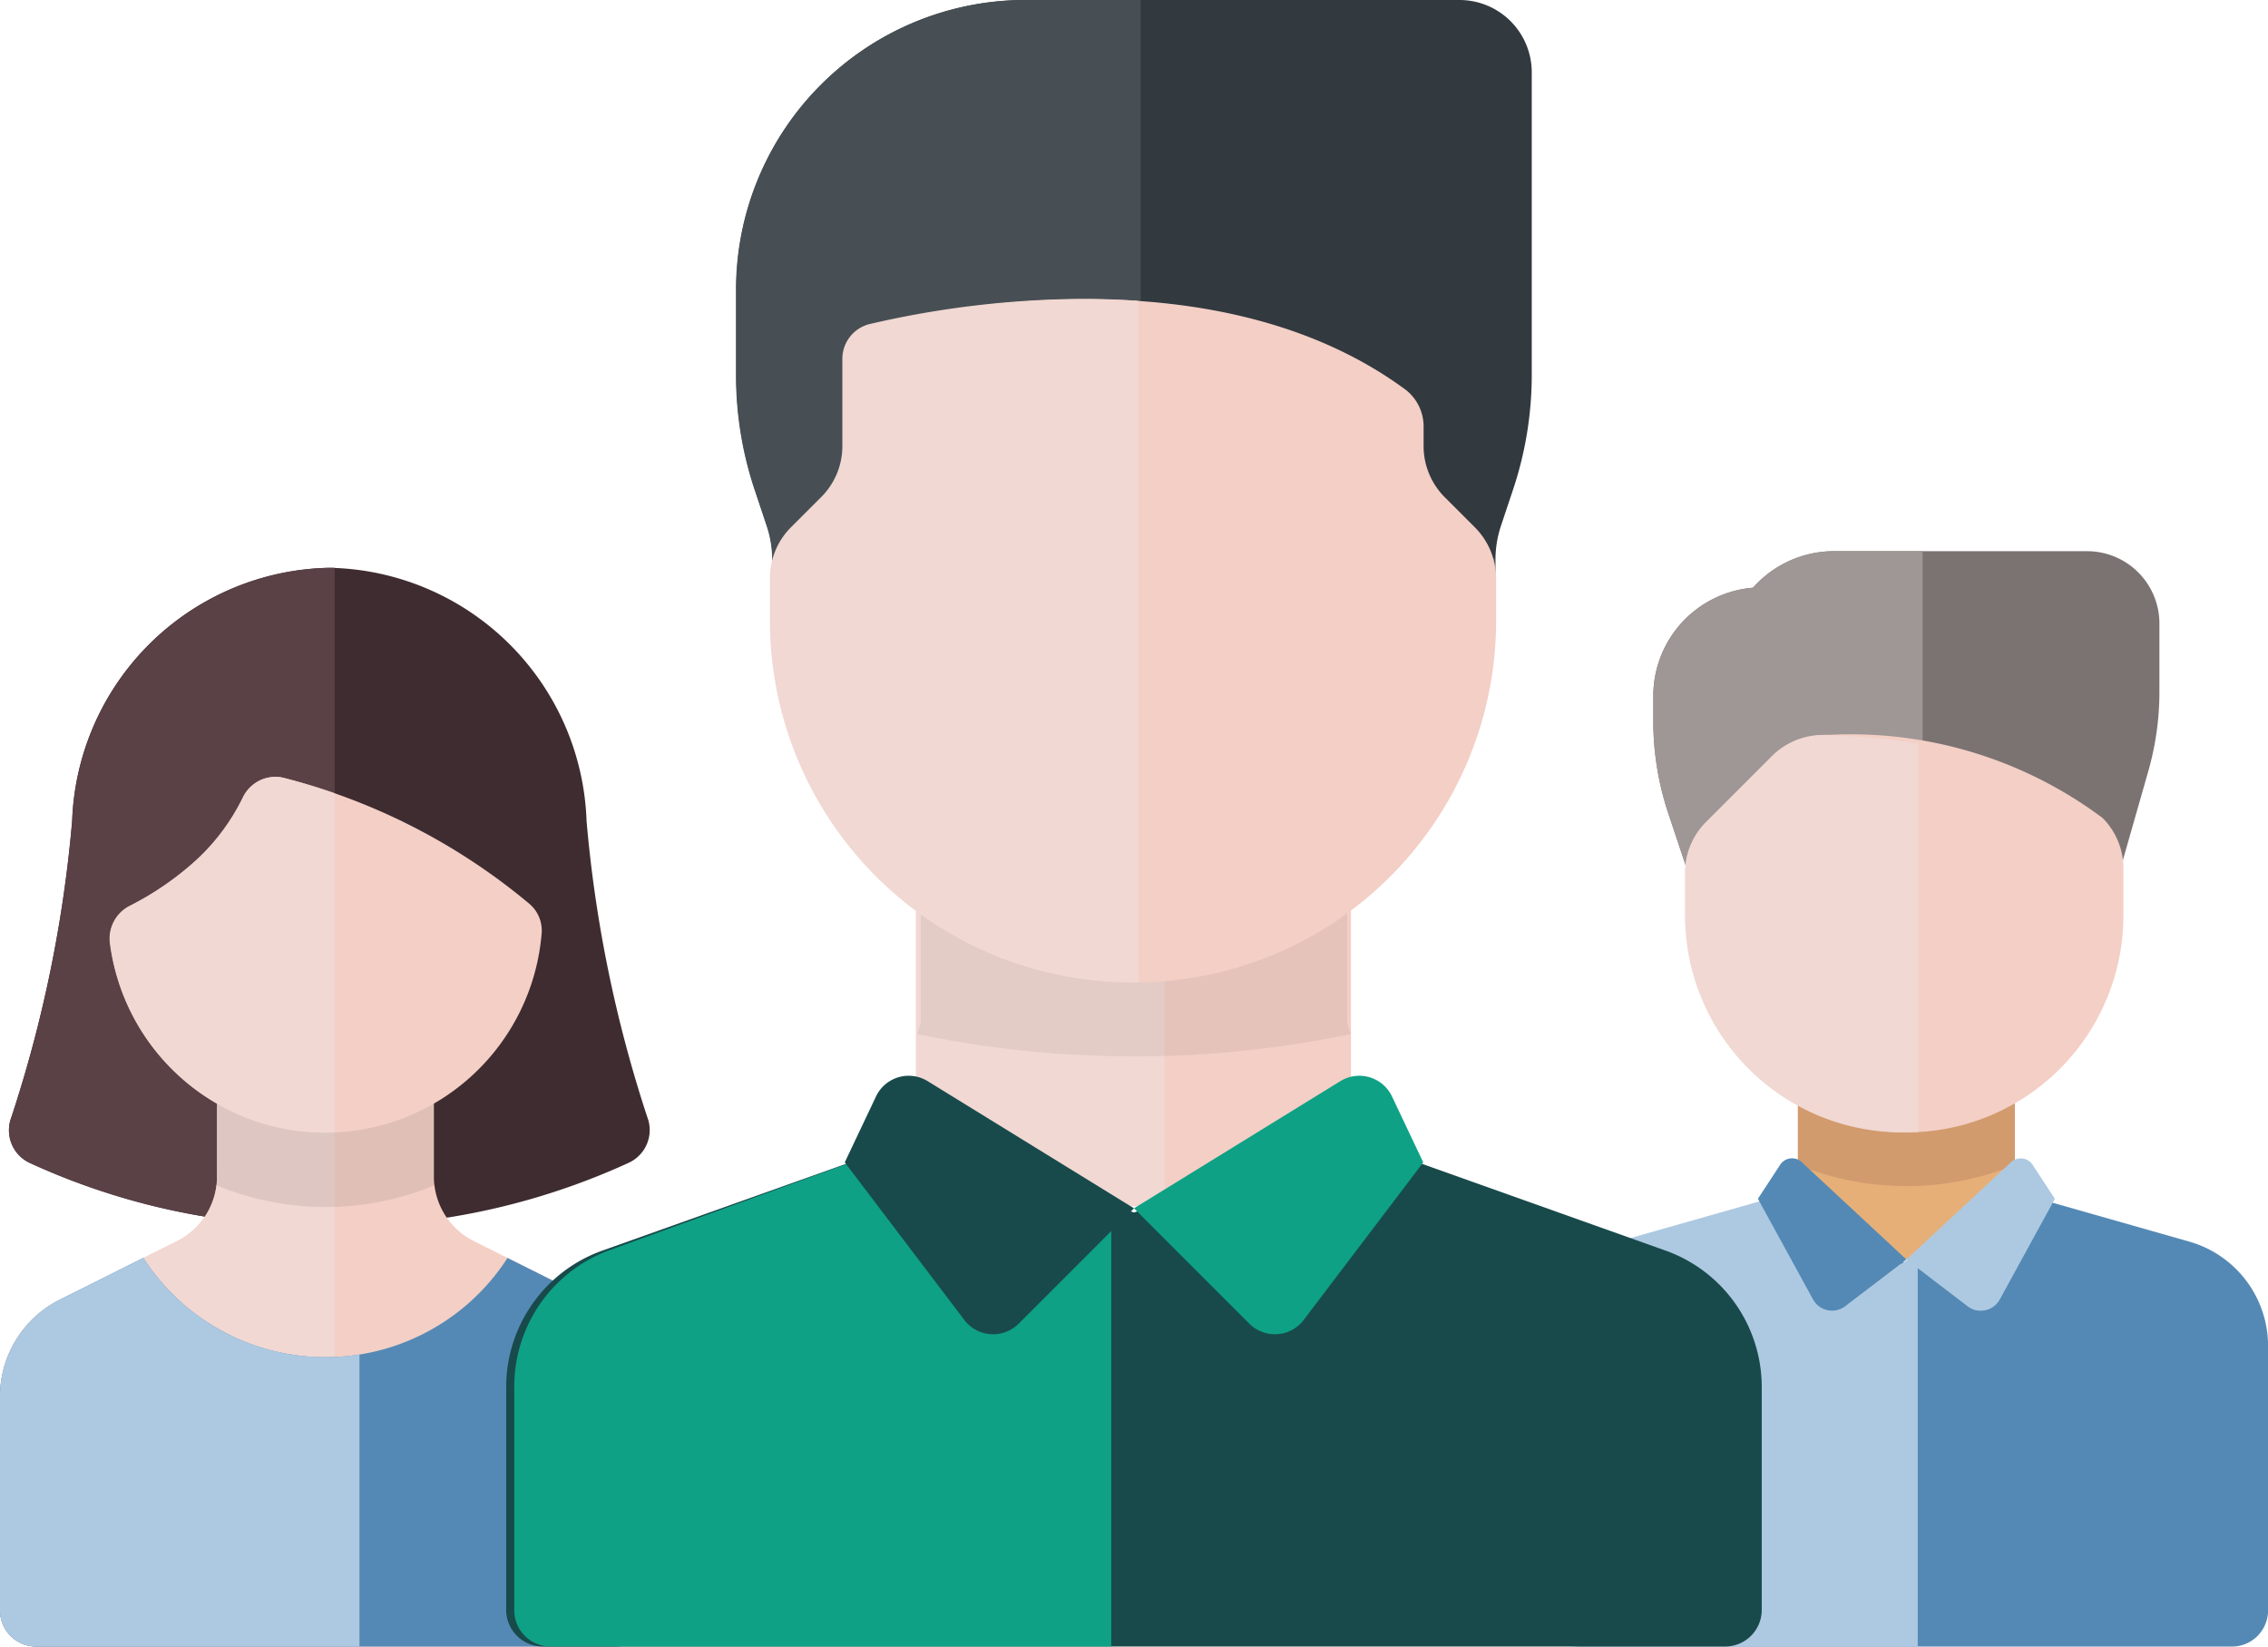 <svg xmlns="http://www.w3.org/2000/svg" width="32" height="23.226" viewBox="0 0 32 23.226"><defs><style>.a{fill:#7b7371;}.b{fill:#9e9795;}.c{fill:#e6af78;}.d{fill:#d29b6e;}.e{fill:#5489b5;}.f{fill:#adc9e1;}.g{fill:#f3cfc6;}.h{fill:#f1d8d2;}.i{fill:#3e2c30;}.j{fill:#5a4146;}.k{fill:rgba(0,0,0,0.08);}.l{fill:#184a4b;}.m{fill:#0ea185;}.n{fill:#32393f;}.o{fill:#474f54;}.p{opacity:0.06;}</style></defs><g transform="translate(0 -70.193)"><path class="a" d="M2.551,3V6.122H1.02L.209,3.69A4.118,4.118,0,0,1,0,2.4V2.041A1.531,1.531,0,0,1,1.406.515,1.528,1.528,0,0,1,2.551,0h3.57a1.02,1.02,0,0,1,1.02,1.02V1.98A4.073,4.073,0,0,1,6.985,3.1L6.122,6.122Z" transform="translate(23.327 77.968)"/><path class="b" d="M6.122,6.122l0,0-1.142-1H6.408l-.285,1Zm-3.57,0H1.02L.209,3.69A4.114,4.114,0,0,1,0,2.4V2.041A1.539,1.539,0,0,1,1.407.515,1.532,1.532,0,0,1,2.551,0H3.8V4.092L2.551,3V6.12Z" transform="translate(23.327 77.968)"/><rect class="c" width="3.061" height="2.258" transform="translate(25.367 85.697)"/><path class="d" d="M404.645,318.872a4.048,4.048,0,0,0,3.061,0v-.937h-3.061v.937Z" transform="translate(-379.277 -232.248)"/><path class="e" d="M355.932,338.671l-2.461-.7-1.53,1.016-1.53-1.016-2.461.7a1.53,1.53,0,0,0-1.11,1.472v3.73a.51.51,0,0,0,.51.51h9.183a.51.51,0,0,0,.51-.51v-3.73A1.531,1.531,0,0,0,355.932,338.671Z" transform="translate(-325.042 -250.964)"/><path class="f" d="M5.332,6.414H.511A.511.511,0,0,1,0,5.9V2.176A1.538,1.538,0,0,1,1.11.7L3.572,0,5.1,1.016l.23-.153v5.55Z" transform="translate(21.728 87.004)"/><path class="g" d="M382.932,241.061h0A3.061,3.061,0,0,1,379.871,238v-.6a1.021,1.021,0,0,1,.3-.721l.925-.925a1.008,1.008,0,0,1,.741-.3,5.933,5.933,0,0,1,3.863,1.172,1.007,1.007,0,0,1,.294.723V238A3.061,3.061,0,0,1,382.932,241.061Z" transform="translate(-356.034 -154.895)"/><path class="h" d="M3.061,5.606A3.064,3.064,0,0,1,0,2.545v-.6a1.013,1.013,0,0,1,.3-.721L1.224.3A1.019,1.019,0,0,1,1.938,0h.028A11.032,11.032,0,0,1,3.291.118V5.6C3.2,5.6,3.13,5.606,3.061,5.606Z" transform="translate(23.774 80.56)"/><g transform="translate(24.803 86.538)"><path class="e" d="M397.607,332.831l-.865.66a.306.306,0,0,1-.454-.1l-.776-1.417.312-.476a.2.2,0,0,1,.309-.038Z" transform="translate(-395.512 -331.41)"/><path class="f" d="M429.419,332.832l.865.661a.306.306,0,0,0,.454-.1l.776-1.417-.312-.476a.2.2,0,0,0-.309-.038Z" transform="translate(-427.324 -331.411)"/></g><path class="i" d="M11.063,205.109a18.412,18.412,0,0,1-.856-4.175,3.7,3.7,0,0,0-3.629-3.571,3.7,3.7,0,0,0-3.629,3.571,18.413,18.413,0,0,1-.856,4.175.508.508,0,0,0,.266.649,9.744,9.744,0,0,0,2.664.788h3.11a9.83,9.83,0,0,0,2.664-.788A.508.508,0,0,0,11.063,205.109Z" transform="translate(-1.931 -119.161)"/><path class="j" d="M4.595,9.183H2.965A9.7,9.7,0,0,1,.3,8.4a.508.508,0,0,1-.266-.65A18.359,18.359,0,0,0,.891,3.572,3.711,3.711,0,0,1,4.52,0h.075V9.181Z" transform="translate(0.127 78.202)"/><path class="g" d="M8.337,312.947l-1.651-.825a1.02,1.02,0,0,1-.564-.913v-1.531H3.061v1.531a1.02,1.02,0,0,1-.564.913l-1.651.826A1.53,1.53,0,0,0,0,314.316v3.015a.51.51,0,0,0,.51.51H8.673a.51.51,0,0,0,.51-.51v-3.015A1.53,1.53,0,0,0,8.337,312.947Z" transform="translate(0 -224.422)"/><path class="h" d="M8.673,8.163H.511A.511.511,0,0,1,0,7.652V4.637A1.522,1.522,0,0,1,.846,3.269L2.5,2.443a1.015,1.015,0,0,0,.564-.912V0H4.722V5.324H8.57V3.413a1.537,1.537,0,0,1,.613,1.225V7.652A.511.511,0,0,1,8.673,8.163Z" transform="translate(0 85.256)"/><path class="k" d="M50.66,311.718a4.032,4.032,0,0,0,1.558-.315,1.006,1.006,0,0,1-.027-.2v-1.531H49.13v1.531a1,1,0,0,1-.028.2A4.052,4.052,0,0,0,50.66,311.718Z" transform="translate(-46.069 -224.499)"/><path class="e" d="M8.337,353.656l-1.176-.588a3.057,3.057,0,0,1-5.139,0l-1.176.588A1.53,1.53,0,0,0,0,355.025v3.015a.51.51,0,0,0,.51.51H8.673a.51.51,0,0,0,.51-.51v-3.015A1.53,1.53,0,0,0,8.337,353.656Z" transform="translate(0 -265.131)"/><path class="f" d="M5.072,5.481H.511A.511.511,0,0,1,0,4.972V1.957A1.524,1.524,0,0,1,.846.588L2.022,0a3.051,3.051,0,0,0,2.57,1.4,3.086,3.086,0,0,0,.48-.038V5.48Z" transform="translate(0 87.937)"/><path class="g" d="M28.153,249.985h0a3.062,3.062,0,0,1-3.036-2.665.514.514,0,0,1,.273-.53,4.26,4.26,0,0,0,.9-.61,2.946,2.946,0,0,0,.7-.919.5.5,0,0,1,.575-.28,8.79,8.79,0,0,1,3.463,1.774.494.494,0,0,1,.176.41A3.061,3.061,0,0,1,28.153,249.985Z" transform="translate(-23.561 -163.815)"/><path class="h" d="M3.04,5.019A3.067,3.067,0,0,1,0,2.353a.519.519,0,0,1,.273-.531,4.217,4.217,0,0,0,.9-.609,2.965,2.965,0,0,0,.7-.92A.515.515,0,0,1,2.335,0a.48.48,0,0,1,.119.015c.24.061.481.134.717.217V5.016l-.05,0Z" transform="translate(1.551 81.151)"/><path class="l" d="M131.956,327.744l-4.359-1.552-3.126,1.02-3.126-1.02-4.36,1.552a2.043,2.043,0,0,0-1.372,1.918v3.162a.516.516,0,0,0,.521.51h16.673a.516.516,0,0,0,.521-.51v-3.162A2.043,2.043,0,0,0,131.956,327.744Z" transform="translate(-108.471 -239.916)"/><path class="m" d="M8.423,7.142H.511A.511.511,0,0,1,0,6.633V3.47A2.048,2.048,0,0,1,1.343,1.552L5.612,0,8.423.937v6.2Z" transform="translate(7.256 86.276)"/><path class="n" d="M176.385,75.487V71.213a1.02,1.02,0,0,0-1.02-1.02h-6.122a4.081,4.081,0,0,0-4.081,4.081v1.213a5.1,5.1,0,0,0,.262,1.613l.17.509a1.53,1.53,0,0,1,.079.484v.262h10.2v-.262a1.531,1.531,0,0,1,.078-.484l.17-.509A5.1,5.1,0,0,0,176.385,75.487Z" transform="translate(-154.773)"/><path class="o" d="M10.714,8.163H.511V7.9a1.506,1.506,0,0,0-.079-.484L.262,6.907A5.093,5.093,0,0,1,0,5.293V4.081A4.086,4.086,0,0,1,4.081,0h1.63V7.877h5v.284Z" transform="translate(10.384 70.193)"/><rect class="g" width="6.122" height="4.591" transform="translate(12.939 82.616)"/><path class="h" d="M3.511,4.591H0V0H3.511V4.589Z" transform="translate(12.922 82.616)"/><g transform="translate(11.919 85.367)"><path class="l" d="M194.017,314.313l-1.627,1.627a.51.51,0,0,1-.767-.052l-1.687-2.223.441-.93a.51.51,0,0,1,.728-.216Z" transform="translate(-189.936 -312.443)"/><path class="m" d="M256,314.313l1.627,1.627a.51.51,0,0,0,.767-.052l1.687-2.223-.441-.93a.51.51,0,0,0-.728-.216Z" transform="translate(-251.919 -312.443)"/></g><path class="p" d="M52.163,311.718a14.777,14.777,0,0,0,3.061-.315.558.558,0,0,1-.054-.2v-1.531H49.156v1.531a.557.557,0,0,1-.054.2A14.856,14.856,0,0,0,52.163,311.718Z" transform="translate(-36.163 -226.625)"/><path class="g" d="M178.521,146.783h0a5.1,5.1,0,0,1-5.1-5.1v-.6a1.02,1.02,0,0,1,.3-.721l.423-.423a1.02,1.02,0,0,0,.3-.722V138a.506.506,0,0,1,.389-.5c1.207-.285,4.961-.96,7.516.919a.654.654,0,0,1,.258.528v.271a1.021,1.021,0,0,0,.3.722l.423.423a1.02,1.02,0,0,1,.3.721v.6A5.1,5.1,0,0,1,178.521,146.783Z" transform="translate(-162.521 -62.732)"/><path class="h" d="M5.2,9.638H5.1A5.107,5.107,0,0,1,0,4.536v-.6a1.013,1.013,0,0,1,.3-.721l.422-.422a1.013,1.013,0,0,0,.3-.721V.85a.506.506,0,0,1,.389-.5,13.527,13.527,0,0,1,3-.354c.267,0,.532.009.788.028v9.61Z" transform="translate(10.863 74.413)"/></g></svg>